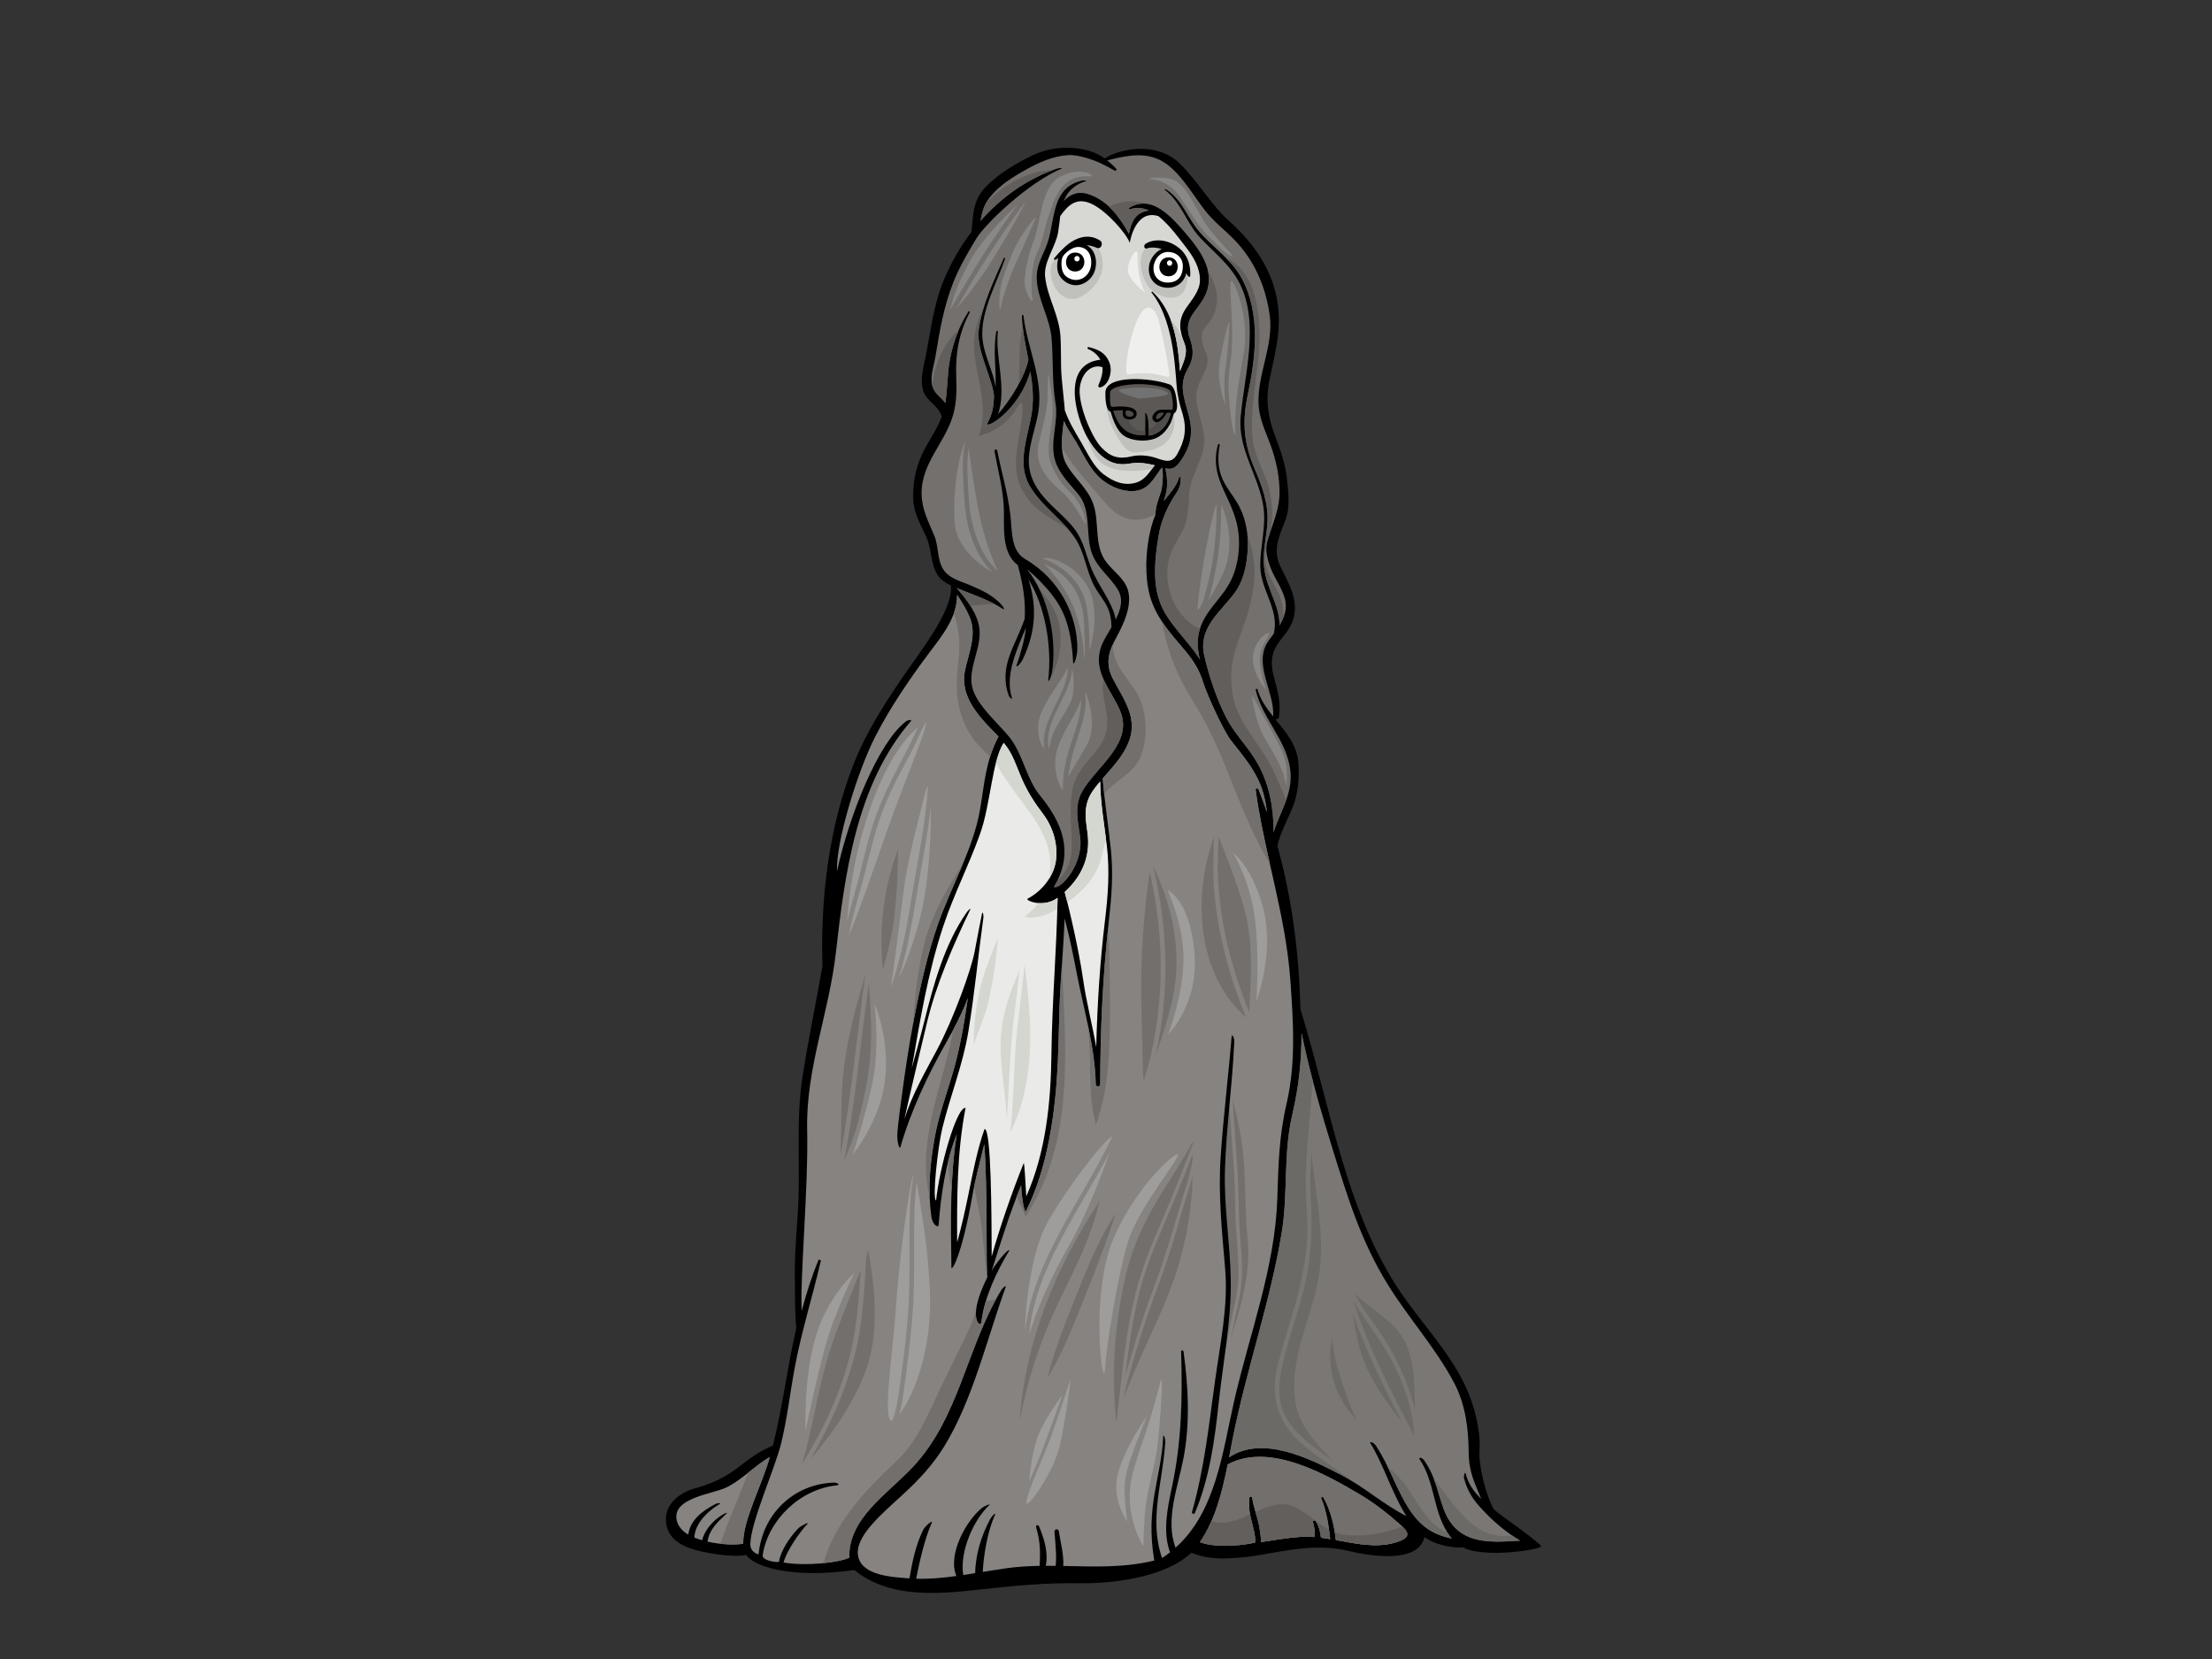 <?xml version="1.0" encoding="utf-8"?>
<!-- Generator: Adobe Illustrator 17.0.0, SVG Export Plug-In . SVG Version: 6.00 Build 0)  -->
<!DOCTYPE svg PUBLIC "-//W3C//DTD SVG 1.1//EN" "http://www.w3.org/Graphics/SVG/1.1/DTD/svg11.dtd">
<svg version="1.1" id="Layer_1" xmlns="http://www.w3.org/2000/svg" xmlns:xlink="http://www.w3.org/1999/xlink" x="0px" y="0px"
	 width="800px" height="600px" viewBox="0 0 800 600" enable-background="new 0 0 800 600" xml:space="preserve">
<rect x="0" y="0" width="800" height="600" fill="#333333" stroke="none"/>
<g>
	<path d="M557.368,559.132c-4.453-4.405-14.713-10.927-17.155-13.326c-2.637-4.572-5.56-15.671-5.13-21.265
		c0.431-5.594-1.119-13.309-3.607-19.763c-4.801-12.454-14.828-23.443-22.619-34.098c-22.002-30.079-27.533-70.432-38.514-105.58
		c-0.598-20.726-2.964-39.663-8.356-59.224c1.155-5.025,3.698-9.366,5.597-14.153c1.926-4.849,2.371-10.556,1.999-15.698
		c-0.484-6.621-4.5-11.202-8.316-15.885c0.56,0.096,1.214-0.2,1.315-0.939c0.686-4.959-0.429-9.128-1.742-13.913
		c-1.141-4.157-1.446-7.951,0.831-11.708c1.348-2.229,3.209-4.095,4.557-6.346c4.791-8.006,0.42-15.104-3.154-22.386
		c-3-6.113-0.3-11.111,1.873-16.936c1.718-4.597,1-10.11,0.477-14.862c-0.606-5.511-2.409-10.476-4.362-15.632
		c-2.573-6.809-3.403-12.955-1.894-20.201c2.374-11.38,5.033-20.537,1.975-32.108c-2.625-9.939-8.867-18.226-16.416-24.986
		c-7.024-6.29-11.43-14.618-18.197-21.115c-8.037-7.719-21.07-5.511-27.019-1.707c-5.663-4.258-16.883-5.574-26.157-1.079
		c-5.776,2.799-11.079,5.951-15.823,10.32c-5.778,5.321-5.473,10.603-6.17,17.307c-3.949,5.172-7.269,10.92-9.899,17.151
		c-3.939,9.324-4.811,18.81-6.817,28.562c-0.784,3.804-1.832,7.561-0.859,11.423c1.027,4.1,5.759,5.607,6.811,9.728
		c-1.816,4.884-5.17,9.263-7.294,13.972c-2.232,4.937-3.213,10.452-3.035,15.841c0.16,4.855,2.686,9.243,4.678,13.539
		c2.092,4.502,1.469,9.739,4.222,13.972c1.119,1.726,2.871,2.813,4.707,3.689c1.166,8.964-12.043,25.121-18.149,34.234
		c-6.449,9.626-12.556,19.149-16.841,29.956c-9.105,22.956-12.189,48.845-11.436,73.493c-2.339,13.303-5.078,26.517-7.193,39.907
		c-2.584,16.358-0.589,33.423-1.75,49.808c-0.582,8.254-1.237,16.494-0.996,24.739c0.014,5.366-0.057,10.948,0.482,16.471
		c-3.308,14.202-4.87,28.277-8.452,42.448c-4.231,1.789-7.823,4.18-11.421,7.04c-5.533,4.393-10.115,6.601-16.805,8.463
		c-5.87,1.635-11.346,6.057-10.378,12.756c0.772,5.322,5.179,8.33,12.444,10.001c7.263,1.67,14.473,2.008,16.493,1.267
		c2.343,4.003,15.758,8.823,39.132,5.511c12.692,10.394,30.401,8.716,45.889,6.995c11.677-1.299,22.998-2.401,34.75-2.205
		c16.556,0.275,33.324-3.43,41.235-11.038c5.72,2.266,10.73,2.565,20.472,1.439c9.741-1.123,23.168-5.34,36.396-2.094
		c6.276,1.541,25.302,5.093,27.405-5.065c3.472,2.756,9.949,4.056,14.053,3.831C536.805,563.738,558.536,560.285,557.368,559.132z"
		/>
	<path fill="#73706E" d="M341.145,205.925c-2.231-3.465-1.642-8.303-3.203-12.093c-2.107-5.101-4.541-9.485-4.638-15.165
		c-0.195-10.98,8.324-18.347,11.295-28.221c1.428-4.761,1.404-9.539,1.221-14.466c-0.298-8.151,1.008-15.709,4.907-23.009
		c0.174-0.328-0.32-0.542-0.508-0.242c-3.4,5.405-5.502,11.047-6.68,17.309c-0.983,5.218-0.788,10.523-1.668,15.734
		c-0.694-0.961-1.571-1.861-2.609-2.848c-4.227-4.015-1.682-9.412-0.908-14.193c1.499-9.245,2.98-17.947,6.458-26.711
		c1.904-4.805,4.987-10.388,8.347-15.835c3.357-5.447,18.808-20.213,30.823-25.224c0.313-0.131-0.665-0.331-1.866,0.083
		c-11.044,3.808-20.162,10.542-27.501,18.845c0.525-2.897,1.177-5.749,3.26-8.421c3.4-4.354,8.385-7.435,13.139-10.096
		c4.698-2.631,9.738-4.885,15.165-5.263c4.182-0.291,9.96,2.005,12.041,3.002c2.082,0.997,3.556,1.831,4.884,2.561
		c0.429,0.233,0.942-0.284,0.579-0.672c-1.05-1.123-2.131-2.122-3.246-3.004c6.053-1.451,12.13-3.032,18.199-0.515
		c4.482,1.858,7.765,5.839,10.621,9.588c2.209,2.904,4.199,5.971,6.416,8.871c2.991,3.908,6.855,6.869,10.306,10.328
		c7.625,7.643,11.832,17.366,13.253,27.968c1.442,10.752-4.656,21.318-4.043,32.237c0.238,4.185,1.892,8.248,3.42,12.096
		c2.443,6.14,3.922,11.791,4.147,18.433c0.239,7.026-2.45,12.079-4.367,18.57c-0.963,3.256-0.065,6.621,1.085,9.68
		c1.471,3.919,4.11,7.205,5.22,11.291c0.979,3.6-0.187,6.723-1.958,9.61c0.063-2.895-0.687-5.751-1.868-8.849
		c-1.61-4.234-3.31-8.015-3.74-12.622c-0.471-5.051,0.874-10.311,1.243-15.34c0.531-7.216-2.048-13.788-4.808-20.295
		c-3.749-8.826-4.318-16.619-2.341-26.023c2.937-13.95,4.88-29.594-2.293-42.648c-3.664-6.665-10.501-11.023-15.328-16.735
		c-4.449-5.262-5.656-10.726-11.483-14.903c-0.346-0.25-1.252-0.393-0.91-0.13c6.088,4.647,7.714,11.807,12.711,17.206
		c5.166,5.584,11.096,9.941,14.538,16.927c7.111,14.431,1.576,32.937,0.242,48.037c-1.057,11.911,6.601,21.245,8.241,32.62
		c1.03,7.115-1.262,14.321-1.137,21.463c0.151,8.704,7.056,15.729,4.843,24.356c-0.614,0.835-1.232,1.656-1.814,2.471
		c-5.921,8.318,2.267,18.508,1.603,27.382c-0.001,0.018,0.008,0.032,0.008,0.05c-2.391-2.983-4.595-6.07-5.666-9.804
		c-0.104-0.372-0.743-0.208-0.655,0.168c2.477,10.533,11.017,17.862,12.497,28.756c1.176,8.667-3.688,15.252-6.008,22.741
		c0.017-8.605-1.392-16.804-5.626-24.571c-3.233-5.926-8.197-10.574-11.326-16.539c-3.579-6.811-6.431-15.391-8.139-22.861
		c-2.239-9.782,5.608-15.453,10.786-22.29c3.518-4.641,4.633-10.367,4.951-16.055c0.285-5.109-0.584-10.43-2.84-15.037
		c-1.406-2.87-3.525-5.45-5.165-8.197c-2.799-4.681-3.065-9.351-2.133-14.507c0.074-0.412-0.526-0.483-0.633-0.095
		c-3.149,11.411,4.15,17.763,6.743,28.196c1.66,6.674,0.955,14.837-2.082,20.979c-3.464,7.01-9.919,11.049-11.612,19.117
		c-0.669,3.193-0.331,6.356,0.434,9.453c-0.104-0.171-0.185-0.353-0.298-0.525c-3.795-5.858-9.005-10.548-12.502-16.65
		c-4.757-8.298-3.627-18.491-2.178-27.528c0.862-5.38,3.227-10.814,6.299-15.333c1.352-1.993,1.771-3.443,1.714-5.793
		c-0.011-0.365-0.526-0.342-0.603-0.023c-0.711,2.927-3.342,5.766-5.505,8.514c0.49-1.622,0.972-3.247,1.144-4.96
		c0.241-2.414-0.129-4.629-0.537-6.951c0.252,0.05,0.495,0.106,0.755,0.154c2.633,0.481,4.228-1.922,5.447-3.831
		c2.615-4.079,3.599-8.242,2.764-13.022c-1.13-6.5-4.849-12.442-1.039-18.921c2.234-3.799,2.45-6.983,0.951-11.127
		c-2.579-7.141,2.093-9.467,5.092-14.949c4.573-8.361-0.717-16.247-6.178-22.65c-5.172-6.067-12.575-14.914-20.849-9.846
		c-0.324,0.196-0.031,0.7,0.309,0.568c2.28-0.897,4.558-0.562,6.749,0.461c-1.168,0.114-2.308,0.468-3.398,1.156
		c-2.478,1.565-3.208,4.538-3.818,7.25c-3.391-6.166-7.762-12.113-14.77-14.358c-3.697-1.184-6.669,0.147-8.822,2.545
		c1.077-2.895,3.364-5.869,8.151-7.289c0.44-0.131-1.024-0.26-1.464-0.158c-10.358,2.384-9.802,12.214-12.019,20.822
		c-1.356,5.262-4.532,8.752-4.418,14.437c0.153,7.52,4.736,14.22,5.363,21.766c0.664,8.004,0.13,15.667,1.445,23.645
		c1.133,6.863-2.284,13.975-0.085,20.787c1.564,4.852,5.311,8.272,8.439,12.154c4.791,5.935,2.306,14.544,4.831,21.275
		c2.042,5.45,6.443,8.264,9.34,13.032c2.107,3.469,1.058,7.183-0.761,10.803c-1.318-6.601-6.215-11.875-8.903-18.646
		c-1.906-4.792-2.686-9.59-5.818-13.812c-2.345-3.165-5.392-5.806-8.209-8.532c-4.02-3.901-7.394-8.038-8.318-13.715
		c-1.048-6.427,2.227-13.962,3.252-20.305c1.929-11.961-4.047-23.178-5.381-34.868c-0.042-0.362-0.574-0.325-0.563,0.041
		c0.171,5.26,1.364,10.814,2.354,15.96c-1.376,6.073-5.927,13.826-11.028,19.688c3.352-9.052-1.043-20.687-0.026-29.889
		c0.04-0.346-0.472-0.457-0.541-0.105c-1.26,6.794-0.024,13.415-0.264,20.267c-0.984-6.665-4.711-12.223-4.837-19.088
		c-0.166-9.191,5.363-18.953,8.261-27.512c0.094-0.27-0.359-0.425-0.472-0.165c-3.588,8.365-7.751,16.691-9.043,25.803
		c-1.05,7.418,5.19,18.165,5.523,24.33c-0.232,3.776-0.496,6.016-2.358,9.495c-1.438,2.693,11.228-3.9,15.504-18.644
		c0.766,4.648,1.221,9.318,0.618,14.093c-1.102,8.718-5.742,18.505-1.062,26.944c4.223,7.621,11.977,12.248,16.741,19.458
		c3.185,4.822,3.96,11.491,6.611,16.723c1.087,2.155,2.629,4.125,3.93,6.154c1.813,2.832,2.481,5.958,2.474,9.159
		c-1.454,2.496-2.976,4.904-3.745,7.098c-3.084,8.803,3.456,15.333,6.763,22.783c5.37,12.081-8.744,20.589-13.732,29.75
		c-2.76,5.071-1.442,10.473-0.648,15.89c1.489,10.12-7.05,19.444-9.421,18.4c6.163-10.478,5.055-20.77-5.028-33.038
		c-4.698-5.715-5.97-13.672-10.054-19.73c-3.635-5.389-13.173-12.622-14.579-19.916c-1.303-6.766,3.434-13.66,2.701-20.616
		c-0.565-5.389-4.469-10.513-8.224-14.802c-0.003-0.006-0.003-0.013-0.009-0.02c0.203,0.084,0.414,0.175,0.615,0.257
		c5.47,2.23,11.078,3.997,16.04,7.269c0.986,0.649,0.306-0.802-1.095-2.158c-2.941-2.847-5.741-4.216-10.279-6.211
		C347.746,210.27,343.358,209.361,341.145,205.925z"/>
	<path fill="#615E5C" d="M408.753,75.701c-0.34,0.132-0.633-0.372-0.309-0.568c2.008-1.23,3.965-1.635,5.851-1.465
		c-4.03-1.529-9.464-1.074-13.123,1.171c2.9,2.734,5.17,6.195,7.114,9.729c0.61-2.712,1.34-5.685,3.818-7.25
		c1.089-0.688,2.23-1.042,3.398-1.156C413.311,75.14,411.033,74.805,408.753,75.701z"/>
	<path fill="#615E5C" d="M460.929,279.553c-4.283-9.797-13.301-17.454-15.129-28.294c-0.808-4.785-0.707-9.708,0.507-14.423
		c1.47-5.713,3.933-11.123,5.479-16.819c1.741-6.416,2.639-13.06,1.302-19.653c-0.49-2.411-1.171-4.75-1.973-7.047
		c0.188,1.784,0.239,3.578,0.14,5.349c-0.318,5.688-1.433,11.415-4.951,16.055c-5.178,6.837-13.025,12.508-10.786,22.29
		c1.708,7.47,4.56,16.05,8.139,22.861c3.129,5.965,8.093,10.613,11.326,16.539c4.234,7.767,5.644,15.966,5.626,24.571
		c1.222-3.941,3.14-7.633,4.52-11.51C463.83,285.998,462.281,282.643,460.929,279.553z"/>
	<path fill="#615E5C" d="M457.125,204.682c0.429,4.607,2.129,8.388,3.74,12.622c1.181,3.099,1.93,5.954,1.868,8.849
		c0.515-0.842,0.969-1.706,1.345-2.592c0.043-0.795,0.057-1.591,0.015-2.386c-0.215-3.999-1.732-7.036-3.657-10.451
		c-2.604-4.623-3.6-8.665-2.347-13.719c0.067-0.478,0.157-0.957,0.298-1.434c0.251-0.848,0.515-1.673,0.784-2.479
		c0.758-2.98,1.219-5.896,0.922-9.128c-0.331-3.599-0.799-7.224-2.134-10.605c-2.236-5.672-4.926-10.774-5.153-17.003
		c-0.49-13.34,3.629-26.468,2.57-39.797c-0.718-9.036-3.282-19.483-12.088-23.355c2.168,2.176,4.163,4.486,5.639,7.171
		c7.173,13.054,5.23,28.697,2.293,42.648c-1.977,9.404-1.408,17.197,2.341,26.023c2.76,6.507,5.34,13.079,4.808,20.295
		C457.999,194.371,456.654,199.63,457.125,204.682z"/>
	<path fill="#615E5C" d="M380.852,61.504c-9.004,0.11-17.93,5.355-24.18,11.803c-1.163,2.126-1.653,4.34-2.061,6.582
		C361.668,71.904,370.377,65.38,380.852,61.504z"/>
	<path fill="#615E5C" d="M383.121,226.155c-1.22-6.413-5.073-11.019-9.625-15.24c0.112,0.211,0.22,0.42,0.33,0.628
		c0.105,0.169,0.216,0.333,0.341,0.49c0.084,0.118,0.102,0.24,0.09,0.357c0.9,1.152,1.273,2.44,1.619,3.872
		c0.738,2.041,1.288,4.125,1.701,6.236c0.82,2.144,1.576,4.308,2.052,6.559c1.059,5.012,0.517,10.108,0.923,15.166
		C383.235,238.724,384.258,232.134,383.121,226.155z"/>
	<path fill="#615E5C" d="M359.778,218.507c-4.206-2.257-8.734-3.776-13.176-5.586c-0.2-0.082-0.412-0.173-0.615-0.257
		c0.006,0.007,0.006,0.014,0.009,0.02c1.726,1.971,3.479,4.12,4.929,6.389C353.885,218.89,356.821,218.448,359.778,218.507z"/>
	<path fill="#615E5C" d="M399.121,245.678c-0.25,1.217-0.378,2.445-0.299,3.689c0.287,4.513,1.986,8.697,1.6,13.281
		c-0.321,3.794-2.462,7.325-4.931,10.117c-3.63,4.103-6.798,7.779-7.735,13.377c-0.966,5.773-0.394,11.245-0.177,17.032
		c0.139,3.74,0.021,7.753-1.795,11.135c-0.931,1.735-2.115,3.183-3.477,4.393c-0.345,0.694-0.719,1.389-1.128,2.084
		c2.371,1.043,10.91-8.281,9.421-18.4c-0.794-5.417-2.113-10.819,0.648-15.89c4.988-9.161,19.101-17.669,13.732-29.75
		C403.299,252.959,400.784,249.409,399.121,245.678z"/>
	<path fill="#615E5C" d="M371.93,130.153c-0.749-3.894-1.613-8.023-2.064-12.083c-1.593,6.747-0.91,13.9-1.42,20.852
		C370.081,135.877,371.319,132.85,371.93,130.153z"/>
	<path fill="#615E5C" d="M341.87,145.772c0.88-5.211,0.686-10.516,1.668-15.734c0.702-3.731,1.743-7.239,3.18-10.612
		c-5.714,4.881-8.416,12.067-9.602,19.79c0.305,1.316,0.946,2.568,2.145,3.707C340.299,143.911,341.176,144.811,341.87,145.772z"/>
	<path fill="#615E5C" d="M369.863,177.553c2.431,4.398,5.949,7.48,10.259,9.983c2.216,1.286,4.403,2.543,6.382,4.073
		c-4.672-5.512-10.738-9.811-14.298-16.239c-4.68-8.439-0.041-18.226,1.062-26.944c0.603-4.775,0.147-9.445-0.618-14.093
		c-4.275,14.744-16.942,21.338-15.504,18.644c1.862-3.479,2.126-5.719,2.358-9.495c-0.333-6.166-6.573-16.912-5.523-24.33
		c0.427-3.008,1.171-5.931,2.099-8.799c-2.695,5.402-4.339,11.037-3.701,17.172c1.072,10.283,5.267,20.073,1.562,30.169
		c6.67-1.699,11.26-5.386,14.643-11.583c0.311-0.569,1.143-0.284,1.168,0.316C370.173,156.974,364.286,167.461,369.863,177.553z"/>
	<path fill="#615E5C" d="M433.533,229.122c0.132-0.633,0.303-1.234,0.492-1.823c-4.056-1.217-7.64-5.69-9.369-9.201
		c-2.703-5.496-3.393-12.366-1.126-18.169c1.186-3.036,3.062-5.668,4.449-8.6c2.034-4.297,1.729-8.554,2.148-13.153
		c0.626-6.847,5.665-12.528,5.42-19.601c-0.23-6.658-4.812-12.973-1.969-19.619c1.485-3.472,4.241-7.033,2.722-10.952
		c-0.88-2.271-1.887-4.403-1.625-6.898c0.267-2.556,2.887-4.303,3.93-6.497c1.773-3.732,2.075-7.78,0.621-11.684
		c-0.627-1.684-1.423-3.273-2.331-4.795c0.64,3.056,0.36,6.241-1.422,9.499c-2.999,5.483-7.67,7.809-5.092,14.949
		c1.499,4.144,1.283,7.328-0.951,11.127c-3.81,6.478-0.091,12.42,1.039,18.921c0.834,4.78-0.149,8.943-2.764,13.022
		c-1.219,1.909-2.814,4.312-5.447,3.831c-0.259-0.048-0.502-0.104-0.755-0.154c0.408,2.322,0.778,4.536,0.537,6.951
		c-0.171,1.713-0.654,3.338-1.144,4.96c2.163-2.748,4.793-5.587,5.505-8.514c0.077-0.319,0.593-0.342,0.603,0.023
		c0.057,2.349-0.362,3.8-1.714,5.793c-3.072,4.518-5.437,9.952-6.299,15.333c-1.448,9.038-2.578,19.231,2.178,27.528
		c3.497,6.102,8.707,10.792,12.502,16.65c0.114,0.172,0.195,0.353,0.298,0.525C433.202,235.478,432.864,232.315,433.533,229.122z"/>
	<path fill="#D7D7D4" d="M399.072,139.598c2.276-1.566,3.385-5.654,2.041-8.776c-1.431-3.316-3.999-4.468-7.326-5.286
		c-0.448-0.111-0.725,0.512-0.268,0.694c1.922,0.767,3.454,2.135,4.437,3.874c-14.156,1.576-9.039,20.583-4.457,28.58
		c3.236,5.655,7.919,10.242,14.748,9.024c3.632-0.647,6.417-0.125,9.39,0.566c-1.914,2.455-3.498,5.279-6.716,6.263
		c-4.235,1.291-8.105-0.213-11.781-2.995c-3.673-2.78-5.747-7.55-8.249-11.793c-2.332-3.953-4.367-7.319-5.815-11.42
		c0.053-1.061-1.24-11.232-1.321-15.487c-0.074-3.703-0.008-7.387-0.217-11.088c-0.432-7.639-4.648-13.977-5.545-21.483
		c-0.672-5.64,3.801-10.844,4.704-16.352c0.32-1.929,0.501-3.883,0.75-5.773c3.016-4.262,6.193-7.015,11.726-4.234
		c5.114,2.57,12.005,10.243,13.426,13.896c0.379-2.373,2.75-12.095,10.382-9.627c4.003,3.209,7.494,8.092,9.828,11.093
		c2.813,3.618,5.287,7.609,5.162,12.329c-0.095,3.588-2.91,6.802-4.865,9.629c-3.259,4.714-2.547,8.232-0.63,13.271
		c1.222,3.216-0.458,6.473-1.716,9.752c-0.717-10.468-2.34-21.648-9.924-28.723c-0.189-0.176-0.534,0.086-0.362,0.299
		c8.788,10.859,8.581,31.313,9.294,35.834c0.716,4.522,1.41,6.172,2.008,8.274c1.519,5.352,0.674,9.537-2.048,14.359
		c-2.307,4.09-5.463,1.825-8.887,0.961c-2.314-0.585-5.25-0.768-7.557-0.207c-4.721,1.143-7.718,0.165-10.931-3.197
		c-3.703-3.874-8.816-16.281-7.747-22.259c1.068-5.98,5.169-7.853,8.134-6.784c0.166,2.039-0.498,4.324-1.344,6.18
		C396.78,140.337,397.954,140.368,399.072,139.598z"/>
	<path fill="#C0C0BC" d="M393.014,87.686c-4.938,1.472-13.009,4.135-13.059,10.154c-0.052,6.444,5.3,13.318,12.016,8.868
		c3.849-2.548,7.05-6.587,6.837-11.413C398.639,91.427,397.06,87.815,393.014,87.686z"/>
	<path fill="#C0C0BC" d="M416.718,105.123c3.165,2.635,9.788,4.301,11.851-0.583c1.365-3.238,1.748-7.951-0.183-11.039
		c-3.028-4.843-9.923-7.085-13.697-4.059C410.609,92.711,412.894,101.94,416.718,105.123z"/>
	<path fill="#C0C0BC" d="M427.823,122.691c-1.118-2.636-2.576-5.062-4.457-7.045c2.192,5.763,2.962,12.312,3.394,18.61
		c1.258-3.278,2.938-6.535,1.716-9.752C428.239,123.879,428.018,123.276,427.823,122.691z"/>
	<path fill="#C0C0BC" d="M408.246,167.709c-6.829,1.218-11.512-3.369-14.748-9.024c-0.067-0.117-0.134-0.242-0.2-0.363
		c1.108,4.169,3.015,8.271,6.495,10.054c5.131,2.632,11.156,2.066,16.789,1.303c0.348-0.471,0.696-0.943,1.054-1.404
		C414.663,167.584,411.878,167.062,408.246,167.709z"/>
	<path fill="#C0C0BC" d="M422.986,147.308c-4.729-6.201-14.687-4.507-21.624-3.996c-2.924,4.017,0.763,11.493,2.905,15.018
		c1.571,2.587,3.493,5.652,7.021,5.338c2.75-0.245,6.663-0.974,9.019-2.519C424.72,158.255,426.331,151.693,422.986,147.308z"/>
	<path d="M370.747,202.193c-5.187-3.024-4.695-10.086-5.302-15.626c-0.878-8.021-3.248-15.721-4.791-23.615
		c-0.126-0.646-1.094-0.38-0.979,0.258c1.29,7.114,3.251,14.109,3.407,21.376c0.121,5.704-0.961,15.471,5.003,19.746
		c1.865,6.709,2.899,12.992,2.509,19.437c-3.224,9.61-9.578,17.219-5.773,27.745c0.377,1.045,1.373,1.537,1.153,0.858
		c-2.745-8.447,2.248-18.402,5.058-25.378c-0.285,3.939-2.367,10.936-3.272,13.28c-0.703,1.816,1.319-0.067,2.182-1.897
		c4.753-10.058,5.093-19.279,2.023-28.807c6.169,9.833,8.564,24.812,7.132,36.394c-0.137,1.094,0.996-0.617,1.308-2.494
		c2.013-12.194-1.151-27.819-8.991-37.628c2.622,2.093,6.347,5.824,8.528,8.574c4.623,5.834,7.363,11.582,8.168,25.003
		c0.116,1.967,1.519-1.991,1.526-4.84C389.671,223.061,383.677,209.729,370.747,202.193z"/>
	<path fill="#EAEAE8" d="M385.05,322.605c5.89-5.341,9.324-12.326,8.331-20.859c-0.527-4.543-1.48-8.25,0.228-12.691
		c0.916-2.378,2.631-4.456,4.262-6.399c0.123,7.757,1.502,15.441,2.423,23.141c1.111,9.258,0.443,17.992-0.673,27.202
		c-1.835,15.169-2.786,30.428-3.149,45.704c-1.448-8.223-3.605-16.348-4.778-24.63C390.291,344.151,386.73,328.633,385.05,322.605z"
		/>
	<path fill="#EAEAE8" d="M371.647,325.026c-1.045,0.551,5.642,3.539,10.849-0.328c-0.355,18.801-2.007,37.53-2.227,56.346
		c-0.203,17.431-1.966,35.557-9.103,51.639c-0.249-3.142-0.623-12.763-0.952-11.95c-4.141,10.236-8.574,23.006-11.555,33.654
		c-0.054-14.84-0.119-46.202-2.581-46.086c-2.552,7.122-4.305,16.16-5.817,23.557c-1.264,6.185-2.366,11.138-4.092,17.47
		c-0.085-16.067-0.08-32.767,3.052-48.668c-3.401-0.274-9.556,22.296-10.666,33.468c-1.469-0.153,0.602-19.353,2.229-26.005
		c2.903-11.887,7.461-23,9.453-35.142c2.217-13.5,3.505-27.164,5.376-40.714c0.24-1.742-0.306-2.598-0.422-2.025
		c-0.817,4.002-1.492,7.532-2.715,14.009c-1.222,6.48-7.557,24.099-13.638,35.513c-4.291,8.061-9.013,16.187-11.744,24.95
		c2.589-11.622,5.365-23.185,8.136-34.788c3.378-14.136,9.537-28.149,15.785-41.203c0.114-0.23-0.71,0.285-1.277,1.086
		c-8.117,11.499-12.166,26.414-15.519,39.863c-1.378,5.531-2.942,11.082-4.47,16.653c3.006-17.346,5.836-34.662,11.441-51.487
		c3.787-11.361,9.246-21.989,13.268-33.255c3.842-10.751,4.284-26.341,8.558-32.918c3.343,4.009,4.405,8.109,6.579,13.095
		c1.98,4.524,4.541,8.559,7.508,12.437c4.744,6.204,5.596,13.278,4.602,18.117C380.707,317.154,376.964,322.222,371.647,325.026z"/>
	<path fill="#D4D6D0" d="M386.423,325.997c4.309-3.11,8.352-7.028,10.554-11.955c1.5-3.361,1.995-7.045,3.03-10.531
		c-0.897-6.935-2.025-13.866-2.135-20.855c-1.631,1.943-3.346,4.021-4.262,6.399c-1.708,4.441-0.755,8.148-0.228,12.691
		c0.993,8.532-2.441,15.517-8.331,20.859c0.277,0.992,0.605,2.246,0.965,3.684C386.151,326.192,386.289,326.095,386.423,325.997z"/>
	<path fill="#D4D6D0" d="M375.484,326.604c-1.359,1.834-3.012,3.513-4.997,4.96c4.213,0.933,8.224-0.635,11.901-2.858
		c0.037-1.335,0.082-2.671,0.107-4.008C380.181,326.418,377.575,326.778,375.484,326.604z"/>
	<path fill="#D4D6D0" d="M355.003,355.436c-1.993,7.341-2.76,14.911-2.875,22.495c1.829-5.443,4.256-10.69,5.481-16.312
		c1.612-7.385,2.829-14.808,3.236-22.34C358.797,344.633,356.506,349.899,355.003,355.436z"/>
	<path fill="#D4D6D0" d="M365.423,409.492c9.233-18.77,7.886-40.081,5.103-60.605c-0.876,10.341-2.652,20.597-3.276,30.972
		C366.656,389.744,366.415,399.648,365.423,409.492z"/>
	<path fill="#D4D6D0" d="M365.805,376.696c0.741-8.605,2.073-17.144,2.879-25.732c-0.428,1.057-0.868,2.088-1.271,3.066
		c-2.634,6.39-4.874,13.252-5.378,20.183c-0.745,10.206,1.622,20.284,2.124,30.419C364.845,395.335,365.004,386.004,365.805,376.696
		z"/>
	<path fill="#D4D6D0" d="M365.778,284.709c3.924,5.704,8.749,11.058,11.633,17.381c2.385,5.229,3.023,10.723,1.979,15.78
		c1.134-1.79,1.929-3.69,2.313-5.555c0.994-4.838,0.141-11.913-4.602-18.117c-2.967-3.878-5.528-7.913-7.508-12.437
		c-2.173-4.986-3.236-9.086-6.579-13.095c-1.185,1.825-2.076,4.346-2.826,7.264C361.848,279.134,364.019,282.153,365.778,284.709z"
		/>
	<path fill="#868381" d="M268.796,558.332c-3.267,0.462-7.757,0.355-12.923-0.766c0.666-4.42,3.573-7.014,6.862-10.147
		c1.414-1.347-6.847,2.333-8.826,9.632c-0.806-0.244-2.062-0.642-2.801-0.952c0.242-6.053,6.601-10.714,9.254-12.206
		c0.445-0.247-0.66-0.448-1.67,0.092c-4.572,2.432-8.943,5.515-9.788,11.028c-2.227-1.34-3.815-3.12-4.219-5.466
		c-1.361-7.899,13.026-9.188,17.918-11.549c5.846-2.82,10.175-7.814,15.825-11.076C275.667,536.914,268.595,549.975,268.796,558.332
		z"/>
	<path fill="#868381" d="M425.155,559.74c-3.846-9.985,0.861-22.078,2.809-32.083c2.502-12.854,1.816-25.96,0.087-38.84
		c-0.073-0.554-0.902-0.565-0.885,0.02c0.523,16.812,0.204,32.582-3.336,49.085c-1.595,7.46-3.412,16.156-0.651,23.494
		c-0.933,0.723-1.881,1.426-2.904,2.083c-4.839-14.021,0.239-27.294,1.132-41.598c0.123-1.974-0.674-3.252-0.706-2.522
		c-0.652,15.248-6.567,25.078-3.243,45.006c-11.117,2.712-21.977,2.182-32.914,1.969c0.251-4.182-1.032-8.718-1.624-12.619
		c-0.156-1.018-1.64-0.737-1.558,0.261c0.225,2.662,0.47,5.319,0.576,7.987c0.059,1.456-0.034,2.894-0.129,4.333
		c-1.202-0.015-2.406-0.031-3.609-0.025c1.036-4.775-0.613-9.956-2.447-14.328c-0.271-0.647-1.25-0.331-1.04,0.35
		c1.473,4.786,1.605,9.109,1.27,14.005c-3.999,0.073-8.023,0.299-12.084,0.873c-2.87,0.404-5.687,0.864-8.478,1.32
		c0.346-6.361,1.706-14.735,4.506-20.82c0.316-0.684-1.009,0.203-1.911,1.901c-3.238,6.102-5.138,12.551-5.358,19.36
		c-1.436,0.236-2.884,0.477-4.303,0.687c-1.28-8.267,3.359-19.473,9.485-25.383c0.616-0.593-1.871,0.447-2.584,1.005
		c-5.699,4.46-12.704,16.984-9.366,24.729c-4.912,0.673-9.75,1.122-14.554,0.974c1.078-5.659,3.202-14.914,5.622-20.173
		c0.65-1.419-2.419,1.15-3.106,2.551c-2.706,5.541-3.889,11.483-4.946,17.498c-6.367-0.473-17.138-0.987-18.553-7.994
		c-1.415-7.004,8.331-15.125,16.263-22.414c5.719-5.252,10.732-10.621,14.812-17.243c10.466-16.992,15.485-39.02,22.286-57.705
		c0.283-0.775-1.019,0.178-1.43,0.851c-12.697,20.646-15.242,46.212-32.147,64.211c-9.374,9.981-23.34,18.56-22.989,32.829
		c-4.004,1.828-15.656,3.108-23.789,1.723c0.002-0.009,0.01-0.016,0.013-0.026c1.23-4.346,5.591-10.663,8.659-13.945
		c0.789-0.845-2.31,0.663-3.162,1.485c-3.465,3.359-6.8,8.98-7.122,12.261c-1.148,0.264-6.201-0.536-5.924-2.386
		c1.891-12.603,13.395-23.957,26.916-25.305c1.209-0.12,0.117-1.022-1.16-0.977c-14.63,0.493-25.848,11.445-27.221,25.898
		c-0.724-0.016-3.035-1.002-2.993-3.663c0.127-7.922,8.899-27.318,11.114-36.311c2.21-8.993,3.216-18.182,4.899-27.265
		c2.428-13.11,6.446-25.781,9.45-38.739c0.115-0.496-0.651-0.81-0.853-0.319c-2.474,5.999-4.405,12.115-6.028,18.297
		c-0.677-12.024,2.436-44.107,1.968-65.524c-0.486-22.165,7.895-42.151,10.395-64.125c3.148-27.667,7.269-60.752,27.124-83.658
		c0.586-0.676-1.097-0.424-1.817,0.129c-9.912,7.616-20.385,33.56-24.916,54.193c-0.47-10.16,7.207-35.74,13.862-48.767
		c5.362-10.493,12.542-21.003,19.609-30.408c4.85-6.452,9.929-12.673,9.993-20.788c1.682,2.534,3.282,5.102,4.509,7.978
		c2.711,6.354-0.305,12.962-1.65,19.256c-2.16,10.128,6.021,17.708,12.092,23.995c-4.744,8.92-5.122,17.503-6.696,26.557
		c-2.429,13.969-10.525,27.963-15.221,41.331c-7.399,21.059-11.575,51.412-12.331,56.915c-0.757,5.5-2.137,15.271-2.326,18.78
		c-0.188,3.508,0.856,5.763,1.092,4.932c3.798-13.243,10.08-26.4,16.263-37.311c2.982-5.257,5.951-10.845,8.158-16.657
		c-1.36,9.305-2.929,18.561-5.593,27.53c-2.288,7.702-5.026,15.161-6.448,23.097c-1.72,9.614-2.513,18.889-1.165,28.515
		c0.41,2.932,2.542,4.2,2.636,2.873c0.753-10.59,2.575-22.883,6.532-32.746c-2.497,15.904-2.156,32.101-1.922,48.179
		c0.022,1.598,3.729-4.023,7.588-26.037c1.099-6.258,2.823-12.368,4.284-18.539c1.296,15.163,0.534,46.614,1.154,48.049
		c-1.94,3.951-4.916,10.602-4.008,15.124c0.316,1.58,1.642,2.693,1.83,1.076c1.002-8.753,5.608-18.383,10.05-25.735
		c0.315-0.521-0.71,0-1.659,1.056c-1.784,1.981-3.345,3.99-4.671,6.206c3.273-10.247,6.368-20.4,10.656-30.938
		c0.037,2.904,0.75,8.457,1.602,9.64c8.065-15.93,10.762-35.988,11.633-53.61c0.463-9.423,0.406-18.844,1.003-28.264
		c0.518-8.087,1.166-16.16,1.464-24.251c1.854,6.75,3.192,13.672,4.531,20.506c2.542,12.968,6.471,26.199,6.741,39.464
		c0.019,1.043,1.619,1.066,1.619,0.015c0.021-19.723,0.912-39.402,3.106-59.006c0.971-8.657,1.644-16.77,0.783-25.469
		c-0.866-8.738-2.308-17.363-2.997-26.115c3.404-3.98,6.948-7.588,9.113-12.471c4.014-9.05-1.375-15.883-5.413-23.573
		c-2.57-4.896-1.791-9.168,0.395-13.362c2.189-4.192,6.894-12.135,5.051-18.654c-1.16-4.106-5.201-6.819-7.728-10.036
		c-4.82-6.139-2.379-14.53-4.912-21.409c-2.077-5.645-6.825-9.074-9.677-14.201c-2.463-4.427-1.511-10.207-0.887-15.662
		c0.858,2.015,2.053,3.925,3.263,5.759c3.34,5.066,5.736,11.705,10.535,15.558c3.337,2.678,7.447,4.269,11.249,4.121
		c5.886-0.229,7.59-5.045,10.462-8.552c0.581,2.44,0.209,7.092-0.542,9.28c-0.917,2.674-1.85,5.076-1.82,7.829
		c-1.291,2.968-2.023,6.158-2.555,9.338c-1.165,6.943-1.202,15.666,1.31,22.357c2.593,6.917,7.451,12.051,12.115,17.636
		c2.829,3.383,4.996,6.783,6.364,11.23c1.364,4.447,7.438,17.758,10.121,21.133c4.349,5.481,8.822,10.721,11.152,17.424
		c0.948,2.728,1.474,5.579,1.812,8.462c-0.953-2.75-1.951-5.503-3.049-8.268c-0.211-0.537-1.124-0.43-1.04,0.199
		c3.208,23.347,10.927,45.375,12.574,69.106c1.038,14.937,2.018,29.638-1.38,44.308c-2.771,11.947-2.955,22.15-3.356,34.328
		c-0.826,25.097-10.048,48.916-15.586,73.143C442.185,524.912,439.807,546.711,425.155,559.74z"/>
	<path fill="#868381" d="M504.584,557.894c-6.969,2.03-14.216,0.391-21.447-0.917c-0.636-5.457-1.85-10.49-4.509-15.416
		c-0.227-0.423-0.968-0.117-0.781,0.334c1.971,4.737,2.67,9.683,3.226,14.721c-1.105-0.186-2.21-0.355-3.313-0.491
		c-0.135-0.83-0.228-1.677-0.419-2.499c-0.289-1.256-0.825-2.431-1.49-3.526c-0.338-0.557-1.202-0.103-1.003,0.493
		c0.531,1.587,0.733,3.536,0.5,5.289c-1.719-0.131-3.431-0.171-5.132-0.045c-4.931,0.374-9.585,1.185-14.169,1.871
		c0.054-1.935-0.314-3.768-0.52-5.117c-0.564-3.676-2.129-7.159-2.649-10.842c-0.095-0.674-0.993-0.603-1.04,0.058
		c-0.154,2.334-0.105,4.245,0.365,6.538c0.395,1.93,2.16,7.403,1.662,9.581c-7.4,1.549-15.574,1.549-19.877-0.206
		c5.483-7.902,8.094-18.376,10.025-28.097c14.886-8.008,35.044,3.288,48.061,11.019c5.105,3.032,10.218,7.077,14.618,11.003
		C509.806,554.421,510.238,556.243,504.584,557.894z"/>
	<path fill="#726F6C" d="M270.568,532.643c-2.44,6.651-5.366,13.097-7.863,19.761c-0.739,1.973-1.468,3.95-2.214,5.921
		c3.224,0.363,6.059,0.325,8.305,0.007c-0.201-8.357,6.871-21.418,9.632-31.409C275.595,528.56,273.095,530.63,270.568,532.643z"/>
	<path fill="#726F6C" d="M389.992,170.423c3.286,3.921,6.596,7.866,9.969,11.71c4.027,4.585,8.619,7.127,14.786,5.171
		c1.083-0.342,2.132-0.754,3.152-1.22c-0.006-2.712,0.911-5.091,1.818-7.735c0.752-2.188,1.124-6.84,0.542-9.28
		c-2.872,3.507-4.576,8.323-10.462,8.552c-3.802,0.148-7.911-1.443-11.249-4.121c-4.799-3.853-7.195-10.492-10.535-15.558
		c-1.21-1.834-2.405-3.744-3.263-5.759c-0.379,3.312-0.873,6.741-0.656,9.919C386.071,164.863,387.801,167.811,389.992,170.423z"/>
	<path fill="#726F6C" d="M346.927,232.228c0.183,6.134-1.309,12.201-0.835,18.326c0.499,6.459,2.841,13.112,7.068,18.114
		c1.514,1.792,3.224,3.383,4.947,4.957c0.757-2.399,1.718-4.806,3.012-7.239c-6.072-6.286-14.252-13.867-12.092-23.995
		c1.345-6.295,4.361-12.902,1.65-19.256c-1.227-2.877-2.827-5.444-4.509-7.978c-0.019,2.393-0.483,4.616-1.239,6.736
		C346.089,225.207,346.819,228.656,346.927,232.228z"/>
	<path fill="#726F6C" d="M439.25,508.675c-0.328,1.31-0.564,2.624-0.743,3.941c1.227-4.906,2.074-9.841,2.927-14.831
		c1.023-5.979,2.131-11.943,3.323-17.888c1.151-5.746,2.85-11.569,3.086-17.444c0.236-5.861-0.351-11.677-0.767-17.518
		c-0.394-5.533-0.302-11.067-0.54-16.607c-0.421-9.761-1.361-19.492-1.945-29.244c-1.155,8.224-2.165,16.475-2.295,24.776
		c-0.178,11.322,1.06,22.589,1.546,33.89c0.479,11.098-0.126,21.883-2.195,32.801c-1.123,5.915-2.42,11.805-3.572,17.719
		C438.338,507.595,439.439,507.92,439.25,508.675z"/>
	<path fill="#726F6C" d="M451.22,447.911c-1.253-12.148-0.426-24.504-2.403-36.579c-0.765-4.676-1.909-9.265-3.058-13.853
		c0.603,10.69,1.723,21.349,2.079,32.052c0.196,5.926,0.205,11.827,0.674,17.745c0.429,5.407,0.978,10.904,0.517,16.33
		c-0.478,5.613-1.964,11.107-3.061,16.622c-0.271,1.361-0.525,2.723-0.789,4.083c0.298-1.125,0.598-2.253,0.934-3.37
		C449.356,470.155,452.394,459.292,451.22,447.911z"/>
	<path fill="#726F6C" d="M342.809,420.431c0.336,3.521,0.828,7.026,1.327,10.531c0.257-6.954,0.805-13.884,1.884-20.761
		C344.736,413.402,343.68,416.86,342.809,420.431z"/>
	<path fill="#726F6C" d="M370.97,439.964c17.48-26.825,14.64-59.558,13.071-90.736c-0.163,2.392-0.327,4.785-0.48,7.179
		c-0.598,9.42-0.541,18.84-1.003,28.264c-0.87,17.622-3.567,37.681-11.633,53.61c-0.851-1.184-1.565-6.736-1.602-9.64
		c-0.553,1.361-1.087,2.715-1.603,4.063C368.648,435.178,369.924,437.511,370.97,439.964z"/>
	<path fill="#726F6C" d="M290.035,529.578c7.445-11.889,13.774-25.397,17.184-38.738c2.637-10.315,3.371-20.874,4.068-31.445
		c-4.414,11.13-9.263,22.136-12.515,33.648C295.367,505.105,293.684,517.601,290.035,529.578z"/>
	<path fill="#726F6C" d="M313.348,454.076c-0.809,12.505-1.198,25.118-4.52,37.21c-3.401,12.375-8.853,24.809-15.514,36.078
		c1.623-1.632,3.049-3.498,4.396-5.297c2.424-3.237,4.95-6.397,7.062-9.855c4.579-7.492,8.753-15.272,10.416-23.988
		c2.302-12.049,0.927-24.105-1.131-36.066C313.821,452.797,313.589,453.439,313.348,454.076z"/>
	<path fill="#726F6C" d="M319.313,350.754c1.637-6.112,3.276-12.186,4.03-18.575c0.979-8.296,1.455-16.613,1.428-24.956
		C319.587,321.075,317.809,336.05,319.313,350.754z"/>
	<path fill="#726F6C" d="M313.067,352.022c-3.208,10.919-6.216,21.915-7.732,33.191c-1.461,10.873-0.854,21.875-1.393,32.796
		C307.986,396.189,309.885,374.001,313.067,352.022z"/>
	<path fill="#726F6C" d="M305.328,419.654c1.929-4.533,3.779-9.087,5.019-13.916c2.116-8.242,3.974-16.895,4.501-25.398
		c0.514-8.305-0.019-16.583-0.606-24.858C311.255,376.877,309.338,398.445,305.328,419.654z"/>
	<path fill="#726F6C" d="M356.752,470.436c-0.053-0.005-0.094-0.028-0.14-0.043c-0.79,2.575-1.379,5.152-1.666,7.658
		c-0.188,1.617-1.514,0.504-1.83-1.076c-0.178-0.888-0.202-1.858-0.117-2.875c-0.422,1.089-0.767,2.214-1.148,3.256
		c-0.798,2.18-1.763,4.236-2.778,6.327c-2.871,5.911-5.792,11.796-8.64,17.719c-4.528,9.413-8.424,19.737-16.237,27.047
		c-10.927,10.228-22.481,22.292-26.344,36.891c3.991-0.403,7.457-1.124,9.298-1.965c-0.351-14.269,13.616-22.848,22.989-32.829
		c16.012-17.047,19.147-40.882,30.22-60.898C359.261,470.224,358.076,470.573,356.752,470.436z"/>
	<path fill="#726F6C" d="M427.423,438.304c-2.397,8.382-4.859,16.718-7.903,24.892c-3.012,8.085-5.905,16.226-8.339,24.507
		c-1.724,5.861-3.728,12.129-4.886,18.364c5.073-14.135,12.405-27.415,17.629-41.553c4-10.827,6.284-22.008,7.174-33.514
		c0.146-1.877,0.202-3.769,0.231-5.665C430.179,429.72,428.639,434.045,427.423,438.304z"/>
	<path fill="#726F6C" d="M409.641,488.492c2.434-8.276,5.245-16.436,8.257-24.519c3.044-8.174,5.589-16.467,7.987-24.851
		c1.853-6.49,4.514-13.234,5.474-20.027c0-0.583-0.002-1.164,0.001-1.745c-2.399,6.215-4.88,12.399-7.442,18.551
		c-4.11,9.866-8.701,19.55-11.427,29.922c-2.747,10.455-4.241,21.122-5.501,31.828C407.837,494.534,408.769,491.459,409.641,488.492
		z"/>
	<path fill="#726F6C" d="M419.512,432.5c-5.427,8.866-9.78,17.894-12.187,28.05c-4.129,17.433-5.574,35.711-3.618,53.574
		c0.074-0.266,0.137-0.534,0.214-0.8c1.917-16.427,3.172-33.004,7.667-48.953c2.913-10.342,7.489-20.018,11.585-29.92
		c2.845-6.881,5.603-13.794,8.248-20.753c0.011-0.331,0.026-0.662,0.038-0.993C427.82,419.496,423.54,425.917,419.512,432.5z"/>
	<path fill="#726F6C" d="M378.833,498.323c0.748-1.305,1.5-2.607,2.243-3.918c3.909-6.901,6.757-14.242,9.72-21.585
		c4.545-11.262,9.018-22.404,12.693-33.904c-7.015,10.499-11.466,22.842-16.151,34.41
		C384.055,481.432,380.998,489.784,378.833,498.323z"/>
	<path fill="#726F6C" d="M415.806,315.327c-1.882,13.166-2.967,26.26-3.068,39.728c-0.058,7.917,0.313,15.792,0.433,23.698
		c0.062,4.012,0.016,8.148,0.495,12.183C421.263,366.777,421.585,340.026,415.806,315.327z"/>
	<path fill="#726F6C" d="M417.93,381.612c3.553-9.988,6.98-20.066,7.485-30.632c0.642-13.453-2.765-25.894-8.407-37.8
		C422.482,335.348,423.073,359.291,417.93,381.612z"/>
	<path fill="#726F6C" d="M443.126,345.376c-1.908-7.55-3.342-15.239-3.991-23.008c-0.547-6.559-0.271-13.112-0.036-19.672
		c-8.07,21.718-5.976,50.07,11.617,65.334C447.643,360.664,445.073,353.091,443.126,345.376z"/>
	<path fill="#726F6C" d="M450.755,331.777c-2.297-10.123-6.382-19.644-10.017-29.328c-0.264,6.097-0.58,12.204-0.075,18.269
		c0.682,8.173,1.986,16.28,4.069,24.217c1.904,7.242,4.286,14.336,7.096,21.256C452.326,354.692,453.304,343.006,450.755,331.777z"
		/>
	<path fill="#726F6C" d="M396.463,439.113c0.366-1.605,0.775-3.197,1.254-4.774c-15.882,24.046-26.968,50.785-28.931,79.518
		c2.074-11.378,5.459-22.529,9.796-33.238c5.621-13.872,13.721-26.79,17.764-41.275C396.372,439.25,396.412,439.176,396.463,439.113
		z"/>
	<path fill="#726F6C" d="M396.296,392.127c-0.148-7.264-1.394-14.516-2.909-21.723c0.245,2.217,0.465,4.435,0.594,6.652
		c0.566,9.782-0.356,20.11,2.414,29.625c4.917-13.666,5.042-28.418,5.028-42.791c-0.01-9.555-0.087-19.124-0.618-28.664
		c-2.029,18.914-2.87,37.893-2.89,56.916C397.915,393.193,396.314,393.171,396.296,392.127z"/>
	<path fill="#726F6C" d="M357.105,461.892c0.006-0.014,0.014-0.029,0.019-0.04c-0.62-1.435,0.142-32.887-1.154-48.049
		c-1.202,5.076-2.577,10.11-3.64,15.222c0.503,3.204,1.236,6.354,1.803,9.222C355.679,446.073,355.745,454.066,357.105,461.892z"/>
	<path fill="#726F6C" d="M350.058,360.932c-1.512,3.984-3.386,7.856-5.373,11.597c-1.698,10.09-5.142,19.859-7.41,29.913
		c-2.136,9.469-3.556,20.597-1.054,30.378c-0.254-7.088,0.511-14.08,1.796-21.261c1.422-7.935,4.16-15.395,6.448-23.097
		C347.129,379.493,348.698,370.237,350.058,360.932z"/>
	<path fill="#726F6C" d="M339.202,334.273c2.511-7.143,5.986-14.467,9.055-21.872c-5.554,8.845-10.975,17.716-13.73,28.051
		c-2.677,10.046-3.618,20.346-4.455,30.667C332.156,359.706,335.209,345.639,339.202,334.273z"/>
	<path fill="#726F6C" d="M406.617,280.747c2.674-2.153,4.982-4.393,6.146-7.723c1.229-3.516,1.756-7.277,1.521-11
		c-0.24-3.826-0.995-7.741-2.964-11.088c-1.964-3.34-4.587-6.246-6.515-9.602c-1.621-2.817-2.324-5.532-2.372-8.234
		c-1.813,3.891-2.302,7.881,0.073,12.407c4.038,7.69,9.426,14.523,5.413,23.573c-2.165,4.883-5.709,8.49-9.113,12.471
		c0.145,1.848,0.33,3.689,0.53,5.53C401.377,284.63,404.224,282.672,406.617,280.747z"/>
	<path fill="#726F6C" d="M423.652,237.791c2.182,6.087,5.147,11.574,8.544,17.048c3.438,5.54,6.333,11.379,8.904,17.364
		c5.34,12.425,9.727,25.397,16.416,37.204c0.548,0.967,1.124,1.903,1.717,2.825c-1.968-8.767-3.872-17.558-5.106-26.543
		c-0.085-0.629,0.829-0.736,1.04-0.199c1.099,2.765,2.096,5.518,3.049,8.268c-0.338-2.884-0.864-5.734-1.812-8.462
		c-2.33-6.702-6.803-11.943-11.152-17.424c-2.683-3.375-8.757-16.686-10.121-21.133c-1.368-4.447-3.535-7.847-6.364-11.23
		c-2.981-3.569-6.038-6.956-8.535-10.74C421.029,229.189,422.13,233.548,423.652,237.791z"/>
	<path fill="#726F6C" d="M504.584,557.894c-6.969,2.03-14.216,0.391-21.447-0.917c-0.636-5.457-1.85-10.49-4.509-15.416
		c-0.227-0.423-0.968-0.117-0.781,0.334c1.971,4.737,2.67,9.683,3.226,14.721c-1.105-0.186-2.21-0.355-3.313-0.491
		c-0.135-0.83-0.228-1.677-0.419-2.499c-0.289-1.256-0.825-2.431-1.49-3.526c-0.338-0.557-1.202-0.103-1.003,0.493
		c0.531,1.587,0.733,3.536,0.5,5.289c-1.719-0.131-3.431-0.171-5.132-0.045c-4.931,0.374-9.585,1.185-14.169,1.871
		c0.054-1.935-0.314-3.768-0.52-5.117c-0.564-3.676-2.129-7.159-2.649-10.842c-0.095-0.674-0.993-0.603-1.04,0.058
		c-0.154,2.334-0.105,4.245,0.365,6.538c0.395,1.93,2.16,7.403,1.662,9.581c-7.4,1.549-15.574,1.549-19.877-0.206
		c5.483-7.902,8.094-18.376,10.025-28.097c14.886-8.008,35.044,3.288,48.061,11.019c5.105,3.032,10.218,7.077,14.618,11.003
		C509.806,554.421,510.238,556.243,504.584,557.894z"/>
	<path fill="#635F5C" d="M452.102,547.736c-2.437,1.123-4.889,2.187-7.483,2.687c-2.452,0.473-4.598,0.354-6.475-0.293
		c-1.175,2.696-2.538,5.256-4.157,7.59c4.304,1.755,12.478,1.755,19.877,0.206c0.498-2.178-1.266-7.652-1.662-9.581
		C452.16,548.134,452.137,547.94,452.102,547.736z"/>
	<path fill="#635F5C" d="M507.159,552.077c-6.511,2.564-13.913,3.841-20.768,3.023c-1.264-0.151-2.482-0.512-3.661-0.986
		c0.153,0.944,0.293,1.893,0.406,2.863c7.232,1.307,14.478,2.947,21.447,0.917C509.939,556.331,509.831,554.613,507.159,552.077z"/>
	<path fill="#635F5C" d="M475.749,549.988c0.035,0.034,0.072,0.063,0.101,0.113c0.665,1.095,1.202,2.27,1.49,3.526
		c0.191,0.821,0.284,1.669,0.419,2.499c1.103,0.136,2.208,0.305,3.313,0.491c-0.128-1.16-0.266-2.318-0.424-3.465
		C478.923,552.225,477.292,551.094,475.749,549.988z"/>
	<path fill="#635F5C" d="M475.639,549.909c-3.329-2.397-7.487-6.009-11.828-5.896c-3.448,0.088-6.603,1.381-9.728,2.813
		c0.559,1.906,1.143,3.811,1.443,5.767c0.207,1.349,0.574,3.182,0.52,5.117c4.584-0.686,9.238-1.497,14.169-1.871
		c1.7-0.125,3.413-0.085,5.132,0.045c0.233-1.753,0.031-3.701-0.5-5.289C474.682,550.101,475.248,549.709,475.639,549.909z"/>
	<path fill="#7A7775" d="M521.902,545.155c-2.217-6.4-2.865-11.219-6.781-16.913c-0.948-1.377-2.16-1.161-1.699-0.481
		c5.778,8.527,4.772,19.587,11.033,27.938c0.196,0.261,0.427,0.486,0.641,0.731c-7.783-1.504-12.546-5.38-16.844-12.935
		c-4.146-7.279-5.907-13.232-10.424-20.329c-1.207-1.892-2.623-1.838-2.219-1.197c4.571,7.208,7.778,18.053,13.031,26.331
		c-8.186-4.077-15.456-10.683-23.613-14.896c-11.654-6.019-28.377-14.424-40.523-6.316c0.485-2.538,0.948-5.004,1.412-7.328
		c4.97-24.793,13.486-48.914,17.608-73.841c2.373-14.358,0.514-28.619,3.863-42.854c2.318-9.848,3.356-19.478,3.329-29.46
		c2.806,13.745,7.05,28.526,11.216,41.909c5.793,18.617,10.475,33.65,19.916,48.945c7.553,12.233,17.282,22.895,24.048,35.653
		c4.074,7.677,5.188,16.394,5.27,24.963c0.073,7.637,2.199,11.14,4.555,17.032c-2.621-2.517-4.734-5.458-5.641-9.189
		c-0.173-0.706-0.936,0.658-0.504,2.12c1.744,5.911,4.351,8.751,8.543,12.995c3.022,3.057,7.296,6.589,11.66,9.16
		C538.281,557.924,526.656,558.833,521.902,545.155z"/>
	<path fill="#6C6A66" d="M523.45,554.229c-4.912-1.941-8.229-6.511-11.062-10.897c-2.187-3.381-4.193-6.853-7.078-9.707
		c-1.168-1.153-2.366-2.276-3.568-3.393c2.107,4.313,3.801,8.507,6.51,13.263c4.298,7.555,9.061,11.431,16.844,12.935
		c-0.213-0.245-0.444-0.47-0.641-0.731C524.094,555.219,523.764,554.726,523.45,554.229z"/>
	<path fill="#6C6A66" d="M483.739,494.929c-0.919-3.507-1.603-7.033-1.974-10.61c-2.225,10.737,1.246,21.328,8.908,29.168
		c-2.816-5.783-4.958-11.859-6.579-18.081C483.935,495.314,483.802,495.163,483.739,494.929z"/>
	<path fill="#6C6A66" d="M489.942,467.763c3.85,7.709,10.06,14.38,14.001,22.027c3.29,6.38,6.189,13.131,7.856,20.135
		c-0.37-10.244,0.084-22.129-7.175-29.725C500.138,475.508,494.379,472.389,489.942,467.763z"/>
	<path fill="#6C6A66" d="M511.536,519.45c-0.647-12.098-5.754-24.404-12.344-34.331c-3.236-4.878-6.904-9.652-9.731-14.799
		C494.843,487.469,503.32,503.491,511.536,519.45z"/>
	<path fill="#6C6A66" d="M489.262,475.032c1.057,7.753,2.674,15.347,6.419,22.499c3.184,6.088,7.296,11.529,11.432,16.967
		C500.497,501.65,493.977,488.672,489.262,475.032z"/>
	<path fill="#6C6A66" d="M534.169,552.471c-6.52-4.558-10.723-11.521-15.661-17.788c1.274,3.275,2.046,6.581,3.394,10.472
		c4.754,13.679,16.379,12.77,27.878,12.039c-0.948-0.557-1.892-1.168-2.819-1.804C542.516,555.864,538.118,555.232,534.169,552.471z
		"/>
	<path fill="#6C6A66" d="M476.391,522.275c-3.781-4.421-7.039-9.471-7.925-15.337c-1.036-6.852,0.042-13.874,1.781-20.533
		c2.16-8.268,5.34-16.33,6.74-24.784c1.412-8.524,0.733-17.008-0.321-25.533c-0.782-6.34-1.808-12.871-2.354-19.412
		c-0.376,5.531-0.562,11.063-0.267,16.6c0.542,10.182,0.426,19.918-1.775,29.926c-2.328,10.588-6.349,20.766-8.627,31.332
		c-1.305,6.053-1.723,12.419,1.423,18.024c2.405,4.286,5.932,7.673,9.854,10.586c2.403,1.783,4.827,3.513,7.24,5.25
		C480.16,526.421,478.212,524.402,476.391,522.275z"/>
	<path fill="#6C6A66" d="M467.751,519.063c-6.447-7.128-7.964-15.718-5.717-24.971c2.556-10.528,6.404-20.702,8.627-31.332
		c1.199-5.732,2.083-11.553,2.179-17.416c0.1-6.124-0.654-12.201-0.585-18.323c0.136-11.932,1.621-23.809,2.487-35.699
		c0.013-0.185,0.017-0.367,0.029-0.546c-1.52-5.786-2.91-11.564-4.054-17.169c0.028,9.982-1.011,19.612-3.329,29.46
		c-3.349,14.235-1.49,28.496-3.863,42.854c-4.121,24.926-12.638,49.047-17.608,73.841c-0.464,2.324-0.927,4.79-1.412,7.328
		c12.146-8.109,28.869,0.296,40.523,6.316c1.619,0.836,3.202,1.769,4.765,2.755C482.624,530.434,473.918,525.884,467.751,519.063z"
		/>
	<path d="M443.018,423.181c0.506-16.1,2.641-30.19,3.366-46.288c0.087-1.89-0.88-2.899-0.942-2.127
		c-1.167,14.655-3.038,29.227-3.992,43.897c-0.892,13.706,0.522,26.792,1.661,40.409c1.109,13.318-1.785,26.738-3.609,39.883
		c-2.25,16.22-3.915,32.103-8.402,47.9c-0.173,0.602,0.791,0.909,1.032,0.34c5.296-12.498,7.178-26.345,8.617-39.762
		c1.564-14.604,4.601-29.885,4.375-44.532C444.919,449.591,442.595,436.574,443.018,423.181z"/>
	<path d="M423.073,139.07c-6.734-2.514-23.123-3.619-23.29,2.845c-0.049,2.03,0.114,6.691,1.864,6.94
		c0.605,1.976,2.014,6.909,4.97,8.826c2.857,1.854,8.053,2.229,11.429,0.785c3.373-1.442,4.863-4.776,5.175-5.247
		c0.624-0.939,1.107-3.503,1.499-3.799c0.391-0.297,1.146-0.962,0.96-3.381C425.397,142.342,424.564,139.627,423.073,139.07z"/>
	<path fill="#5C5856" d="M420.317,148.151c-0.699,0.014-1.447,0.109-2.022,0.526c-1.075,0.776-2.086,2.261-1.155,3.399
		c1.191,1.458,2.565,0.13,3.087-0.296c0.521-0.426,1.328-1.613,1.763-2.425c0.276-0.04,1.209-0.061,1.427,0.061
		c-0.424,1.364-0.678,2.886-2.242,4.878c-1.566,1.991-4.079,3.226-5.736,3.226c0.026-0.125-0.092-3.13-0.12-4.301
		c-0.072-3.099-1.257-4.806-1.114-3.436c0.101,0.979-0.07,7.102,0,7.594c-4.411,0.19-9.106-0.855-11.525-8.775
		c0.902-0.189,2.221-0.179,3.422-0.185c-0.293,0.755-0.096,1.988,0.276,2.557c0.751,1.15,4.638,1.202,4.716-1.255
		c0.111-3.475-7.563-2.681-8.7-2.538c-1.137,0.142-0.925-2.499-0.95-5.075c-0.022-2.578,7.921-3.418,12.38-3.131
		c4.46,0.285,8.917,1.232,9.534,2.609c0.617,1.376,1.281,6.64,0.429,6.64C422.93,148.224,421.555,148.129,420.317,148.151z"/>
	<path fill="#504C49" d="M414.192,155.777c-0.428,0.079-0.861,0.114-1.29,0.084c-2.416-0.161-4.174-1.942-4.791-4.138
		c-0.77-0.06-1.46-0.332-1.733-0.749c-0.372-0.569-0.568-1.802-0.276-2.557c-1.201,0.006-2.521-0.004-3.422,0.185
		c2.418,7.92,7.114,8.965,11.525,8.775C414.184,157.233,414.184,156.608,414.192,155.777z"/>
	<path fill="#504C49" d="M421.99,149.355c-0.436,0.812-1.242,1.999-1.763,2.425c-0.311,0.254-0.925,0.825-1.622,0.939
		c-0.732,1.192-1.902,2.17-3.217,2.705c0.036,1.05,0.066,2.025,0.051,2.095c1.657,0,4.171-1.234,5.736-3.226
		c1.564-1.992,1.818-3.514,2.242-4.878C423.199,149.294,422.266,149.315,421.99,149.355z"/>
	<path fill="#4E4A47" d="M421.031,149.349c-0.426,0.723-1.402,1.797-1.958,2.09c-0.554,0.293-1.404,0.151-0.742-1.129
		C418.995,149.03,420.133,149.172,421.031,149.349z"/>
	<path fill="#4E4A47" d="M407.455,148.46c0.631-0.189,2.674,0.335,2.529,1.423c-0.145,1.091-1.805,0.855-2.182,0.713
		C406.9,150.255,406.823,148.648,407.455,148.46z"/>
	<path d="M397.852,86.997c-4.378-2.86-8.947-0.762-11.528,1.304c-2.581,2.064-4.271,4.195-5.064,5.089
		c-0.308,0.348,0.209,0.727,0.543,0.522c0.309-0.189,0.607-0.391,0.913-0.586c-0.532,2.469-0.946,5.785,2.117,8.232
		c3.479,2.782,7.352,1.571,9.627-0.996c2.927-3.298,2.607-9.819-1.455-11.888c1.171,0.077,2.372,0.4,3.694,0.96
		C398.278,90.303,399.17,87.858,397.852,86.997z"/>
	<path fill="#FFFFFF" d="M392.801,99.709c-2.238,2.193-5.549,1.945-7.638-0.142c-1.612-1.612-1.47-5.516-0.804-6.735
		c0.662-1.218,3.035-3.13,4.835-3.443c1.148-0.199,3.464-0.066,4.742,2.258C394.985,93.548,395.171,97.385,392.801,99.709z"/>
	<path d="M388.879,91.335c-4.423,0-4.467,6.861-0.044,6.861C393.259,98.195,393.303,91.335,388.879,91.335z"/>
	<path fill="#FFFFFF" d="M389.514,94.546c-1.271,0-1.271-1.972,0-1.972C390.784,92.574,390.784,94.546,389.514,94.546z"/>
	<path d="M424.772,88.563c-3.27-1.893-7.292-2.274-10.339-0.475c-1.043,0.615-0.619,2.086,0.341,1.764
		c1.72-0.578,3.621-0.304,5.395,0.181c-1.922,0.799-4.233,3.246-4.599,6.117c-0.569,4.459,2.085,7.483,6.012,7.885
		c3.672,0.377,6.685-1.844,7.422-5.197c0.463,0.964,1.409,1.819,1.458,0.918C430.774,93.835,427.956,90.41,424.772,88.563z"/>
	<path fill="#FFFFFF" d="M421.785,102.175c-3.274-0.237-4.841-2.988-4.601-5.596c0.236-2.609,2.122-5.402,5.169-5.456
		c2.703-0.048,5.802,1.769,5.41,5.929C427.367,101.212,424.599,102.379,421.785,102.175z"/>
	<path d="M422.644,93.061c-4.426,0-4.471,6.862-0.043,6.862C427.023,99.924,427.067,93.061,422.644,93.061z"/>
	<path fill="#FFFFFF" d="M423.003,96.117c-1.271,0-1.271-1.973,0-1.973C424.274,94.145,424.274,96.117,423.003,96.117z"/>
	<path fill="#737272" d="M405.32,140.738c3.36-0.74,13.952-1.106,16.964,1.291c1.607,1.278-8.605,1.966-9.834,2.089
		C411.22,144.242,402.247,141.414,405.32,140.738z"/>
	<path fill="#EFEFEE" d="M418.255,113.786c1.435,2.649,4.679,20.052,4.679,22.057c0,0.989-2.727-0.239-6.016-0.669
		c-3.376-0.439-7.333-0.089-8.857,0.334C405.055,136.344,411.736,101.754,418.255,113.786z"/>
	<path fill="#EFEFEE" d="M411.404,92.397c-0.242,3.017,0.835,10.36,2.339,12.532c1.504,2.173-5.849-3.675-5.849-7.352
		C407.894,93.9,411.739,88.219,411.404,92.397z"/>
	<path fill="#8A8886" d="M445.846,102.03c2.005,3.005,5.999,14.999,3.9,26.099c-2.1,11.099-3.3,20.699-3,27.599
		c0.3,6.898-3.899-12-1.8-24.3C447.046,119.129,443.447,98.43,445.846,102.03z"/>
	<path fill="#8A8886" d="M444.66,116.798c-0.098,2.646-0.529,10.263-1.48,16.613c-0.775,5.165-0.211,10.792,0,12.592
		c0.211,1.799-3.07-7.513-2.224-13.862C441.803,125.792,444.765,113.941,444.66,116.798z"/>
	<path fill="#8A8886" d="M416.299,64.832c3.35,0.146,7.35,1.95,10.5,6.449c3.15,4.499,6.599,10.649,9.899,13.799
		c3.298,3.151,5.7,6.151,8.549,7.5c2.849,1.35-6.45-6.749-10.05-12.899c-3.599-6.149-6.299-12.449-10.349-14.399
		C420.797,63.332,412.848,64.682,416.299,64.832z"/>
	<path fill="#8A8886" d="M394.399,63.782c-4.382-0.274-10.049,0.45-13.499,9.6c-3.449,9.149-3.599,13.649-5.85,18.149
		c-2.25,4.499-2.251,13.949-1.65,16.649c0.601,2.699-3.149-2.7-2.85-6.6c0.3-3.901,1.2-9.15,3.45-14.849
		c2.249-5.699,2.536-18.807,8.849-22.499C390.8,59.583,396.799,63.932,394.399,63.782z"/>
	<path fill="#8A8886" d="M374.301,79.532c-1.05,2.549-4.2,9.75-6.75,15.299c-2.55,5.549-4.95,12.749-5.549,16.198
		c-0.6,3.45-1.35-4.649,1.05-11.4c2.399-6.749,4.199-10.949,6.449-14.399C371.75,81.782,375.35,76.981,374.301,79.532z"/>
	<path fill="#8A8886" d="M379.4,136.078c0.571,4.186,1.65,9.899,1.2,14.549c-0.45,4.651-2.1,11.251-0.9,15.75
		c1.2,4.499,4.351,8.85,7.5,11.85c3.15,2.998,4.95,7.2,5.4,10.499c0.449,3.299-2.55-5.7-8.999-11.25
		c-6.449-5.549-9.599-10.799-7.799-17.699c1.8-6.9,2.848-12,2.999-14.999C378.95,141.778,378.95,132.779,379.4,136.078z"/>
	<path fill="#8A8886" d="M349.959,172.234c0.254,5,0.331,10.152,1.278,15.077c1.232,6.401,4.191,14.616,9.663,19.15
		c-1.825-3.524-4.987-12.269-6.399-18.936c-1.359-6.427-3.563-19.577-4.104-25.763C349.834,165.195,349.78,168.704,349.959,172.234z
		"/>
	<path fill="#8A8886" d="M349.891,189.115c-1.069-5.55-1.383-11.24-1.6-16.882c-0.17-4.415-0.079-8.743,0.896-12.964
		c-0.824,1.813-1.933,5.272-2.786,9.956c-1.107,6.084-1.652,15.755-1.05,20.699c1.044,8.559,9.273,14.716,13.68,17.066
		C354.109,202.403,351.046,195.108,349.891,189.115z"/>
	<path fill="#8A8886" d="M392.85,218.835c0.954,4.965,1.122,10.162,1.171,15.211c0.003,0.407,0.001,0.813-0.002,1.217
		c1.672-5.334,3.315-15.761-0.519-22.838c-4.628-8.544-14.505-11.639-16.352-10.406C384.715,204.763,391.279,210.654,392.85,218.835
		z"/>
	<path fill="#8A8886" d="M392.216,238.532c0.191-1.885,0.181-3.806,0.103-5.702c-0.166-4.034-0.061-8.263-0.824-12.234
		c-1.52-7.916-6.628-13.631-13.751-16.571c3.255,3.393,8.444,9.557,11.105,17.097c2.701,7.651,3,13.5,3.3,17.1
		C392.161,238.363,392.187,238.457,392.216,238.532z"/>
	<path fill="#8A8886" d="M435.293,216.833c1.071-3.796,2.056-7.603,2.797-11.481c1.48-7.735,1.887-15.327,1.959-23.112
		c-2.743,5.98-7.488,36.879-6.854,38.512C434.077,219.63,434.848,218.409,435.293,216.833z"/>
	<path fill="#8A8886" d="M441.715,182.579c-0.07,7.815-0.456,15.478-2.016,23.217c-0.761,3.771-1.447,7.81-2.743,11.486
		c1.279-1.946,2.907-4.833,4.991-9.057C446.818,198.343,443.995,187.538,441.715,182.579z"/>
	<path fill="#8A8886" d="M345.738,111.835c3.093-3.501,8.448-10.462,11.588-15.363c3.638-5.679,11.708-19.186,13.616-23.648
		C361.648,85.23,353.365,98.332,345.738,111.835z"/>
	<path fill="#8A8886" d="M367.906,74.155c-4.616,4.215-12.766,12.364-17.173,20.385c-4.916,8.945-6.534,14.773-7.109,17.657
		C351.004,99.047,358.995,86.295,367.906,74.155z"/>
	<path fill="#8A8886" d="M386.578,271.286c1.767-5.797,4.614-12.185,4.414-18.41c-1.536,5.509-6.837,11.584-8.773,18.65
		c-1.772,6.47,0.878,13.216,2.239,14.149C384.298,280.857,385.113,276.098,386.578,271.286z"/>
	<path fill="#8A8886" d="M392.384,250.053c1.052,5.903-1.082,11.87-2.889,17.507c-1.461,4.555-2.686,8.989-3.15,13.492
		c1.309-2.699,3.652-6.087,6.787-11.685C396.699,262.998,393.984,252.919,392.384,250.053z"/>
	<path fill="#8A8886" d="M453.719,252.884c2.062,4.354,7.916,13.996,10.004,18.87c2.046,4.774,1.818,9.548,1.591,12.049
		c-0.107,1.18-0.469-2.465-2.16-6.366c-1.898-4.378-5.211-9.283-6.593-12.048C453.947,260.16,451.673,248.564,453.719,252.884z"/>
	<path fill="#8A8886" d="M458.949,229.582c-0.866,1.731-3.297,4.888-3.297,8.639c0,3.752,1.024,7.73,2.047,10.457
		c1.023,2.728-5.797-6.138-4.433-12.39C454.629,230.036,459.857,227.762,458.949,229.582z"/>
	<path fill="#8A8886" d="M386.207,241.237c-1.6,4.333-6.898,9.85-9.755,16.88c-2.175,5.354-0.406,11.148,1.29,12.789
		C375.779,260.514,386.241,251.29,386.207,241.237z"/>
	<path fill="#8A8886" d="M387.798,241.8c-0.593,9.919-10.695,19.021-8.42,28.999c0.177-0.325,0.316-0.79,0.397-1.435
		c0.767-6.134,5.751-10.863,7.797-16.487C388.705,249.759,388.36,244.947,387.798,241.8z"/>
	<path fill="#9F9D9B" d="M310.316,318.573c2.064-7.902,3.722-15.926,6.515-23.62c2.86-7.879,6.747-15.244,10.653-22.643
		c1.593-3.015,3.037-6.137,4.509-9.246c-3.523,2.864-10.382,10.247-16.657,27.54c-6.669,18.376-8.355,33.982-8.947,42.604
		C307.556,328.301,309.036,323.47,310.316,318.573z"/>
	<path fill="#9F9D9B" d="M334.696,261.282c-1.923,3.966-3.723,8.005-5.771,11.871c-3.835,7.237-7.796,14.482-10.485,22.244
		c-2.685,7.751-4.379,15.717-6.515,23.618c-1.731,6.406-3.761,12.754-4.933,19.287c2.683-5.911,10.185-27.316,14.295-39.169
		C326.203,284.948,336.34,261.228,334.696,261.282z"/>
	<path fill="#9F9D9B" d="M331.608,323.168c-1.683,10.113-3.435,20.709-6.607,30.674c2.434-4.795,5.94-13.77,8.385-24.557
		c2.551-11.248,3.475-27.914,3.247-37.446C335.503,302.347,333.331,312.82,331.608,323.168z"/>
	<path fill="#9F9D9B" d="M330,322.724c2.068-12.647,4.876-25.445,5.567-38.287c-0.283,0.045-0.615,0.789-0.991,2.399
		c-1.183,5.069-6.149,22.81-7.736,35.108c-1.587,12.298-3.57,28.564-4.562,34.316c-0.05,0.286-0.071,0.512-0.078,0.704
		C326.187,346.017,328.152,334.019,330,322.724z"/>
	<path fill="#9F9D9B" d="M330.93,433.94c-0.269,4.823-0.342,9.649-0.329,14.478c0.028,9.726,0.099,19.412-0.73,29.112
		c-0.728,8.508-1.86,16.959-3.005,25.418c-0.405,2.987-0.859,5.854-1.609,8.601c5.997-7.802,11.669-24.783,11.104-43.017
		c-0.52-16.828-3.323-31.73-4.808-40.733C331.299,429.838,331.045,431.877,330.93,433.94z"/>
	<path fill="#9F9D9B" d="M322.742,513.862c1.596-4.258,2.157-8.818,2.807-13.548c1.258-9.175,2.454-18.368,3.007-27.616
		c0.549-9.182,0.307-18.343,0.383-27.533c0.039-4.72,0.033-9.487,0.613-14.177c0.263-2.128,0.547-4.244,0.751-6.366
		c-1.633,5.266-5.246,32.127-6.239,47.678C322.986,489.165,318.828,514.472,322.742,513.862z"/>
	<path fill="#9F9D9B" d="M425.822,418.348c-3.132,6.002-14.878,20.034-18.25,31.936c-3.371,11.901-7.338,35.305-7.933,44.829
		c-0.595,9.521-5.753-26.779,3.174-47.408C411.739,427.074,428.203,413.785,425.822,418.348z"/>
	<path fill="#9F9D9B" d="M372.206,482.784c2.57-9.064,8.286-21.703,14.738-32.897c5.519-9.578,11.413-24.521,14.369-33.177
		C390.332,437.942,374.293,458.957,372.206,482.784z"/>
	<path fill="#9F9D9B" d="M402.324,410.936c-3.006,1.331-16.342,18.373-23.514,31.213c-5.911,10.586-8.106,30.978-8.105,39.467
		C373.434,456.084,391.494,433.881,402.324,410.936z"/>
	<path fill="#9F9D9B" d="M308.989,460.401c0,0-6.942,13.686-10.513,26.58c-3.571,12.894-7.141,30.546-7.141,30.546
		s-0.794-18.646,3.57-33.72C299.269,468.731,308.989,460.401,308.989,460.401z"/>
	<path fill="#9F9D9B" d="M316.328,363.204c0,0,1.785,15.274-0.595,27.373c-2.381,12.1-7.34,26.977-7.34,26.977
		s9.919-11.901,11.703-26.977C321.881,375.503,316.328,363.204,316.328,363.204z"/>
	<path fill="#9F9D9B" d="M445.857,308.26c0,0,6.148,9.917,7.933,23.405c1.785,13.489,0.596,30.548,0.596,30.548
		s6.348-16.661,2.778-32.332C453.591,314.211,445.857,308.26,445.857,308.26z"/>
	<path fill="#9F9D9B" d="M422.251,321.946c0,0,6.347,13.291,5.752,26.578c-0.595,13.29-5.554,25.59-5.554,25.59
		s11.307-10.91,9.521-29.951C430.186,325.121,422.251,321.946,422.251,321.946z"/>
	<path fill="#9F9D9B" d="M416.189,512.397c2.602-8.606,3.947-15.389,4.009-13.058c0.109,4.122-0.688,15.924-1.488,22.911
		c-0.802,6.985-3.322,14.775-4.238,21.647c-0.917,6.874-0.917,14.778-0.917,15.235c0,0.46-7.102-10.881-4.352-24.283
		C410.478,528.625,413.931,519.859,416.189,512.397z"/>
	<path fill="#9F9D9B" d="M414.814,512.169c-0.114,0.457-7.216,16.954-7.903,23.024c-0.687,6.07,0.801,15.119,0.801,15.119
		s-5.957-8.017-3.321-17.637C407.024,523.05,414.814,512.169,414.814,512.169z"/>
	<path fill="#9F9D9B" d="M386.865,499.683c0,0-5.155,15.922-7.903,22.91c-2.749,6.986-7.561,17.64-7.789,20.847
		c-0.229,3.208,9.966-10.882,12.142-20.732C385.49,512.857,387.896,495.561,386.865,499.683z"/>
	<path fill="#9F9D9B" d="M384.23,504.609c0,0-5.727,15.807-7.56,20.503c-1.833,4.697-4.467,10.652-4.467,10.652
		s0.802-11.452,3.895-18.097C379.19,511.024,384.23,504.609,384.23,504.609z"/>
</g>
</svg>
